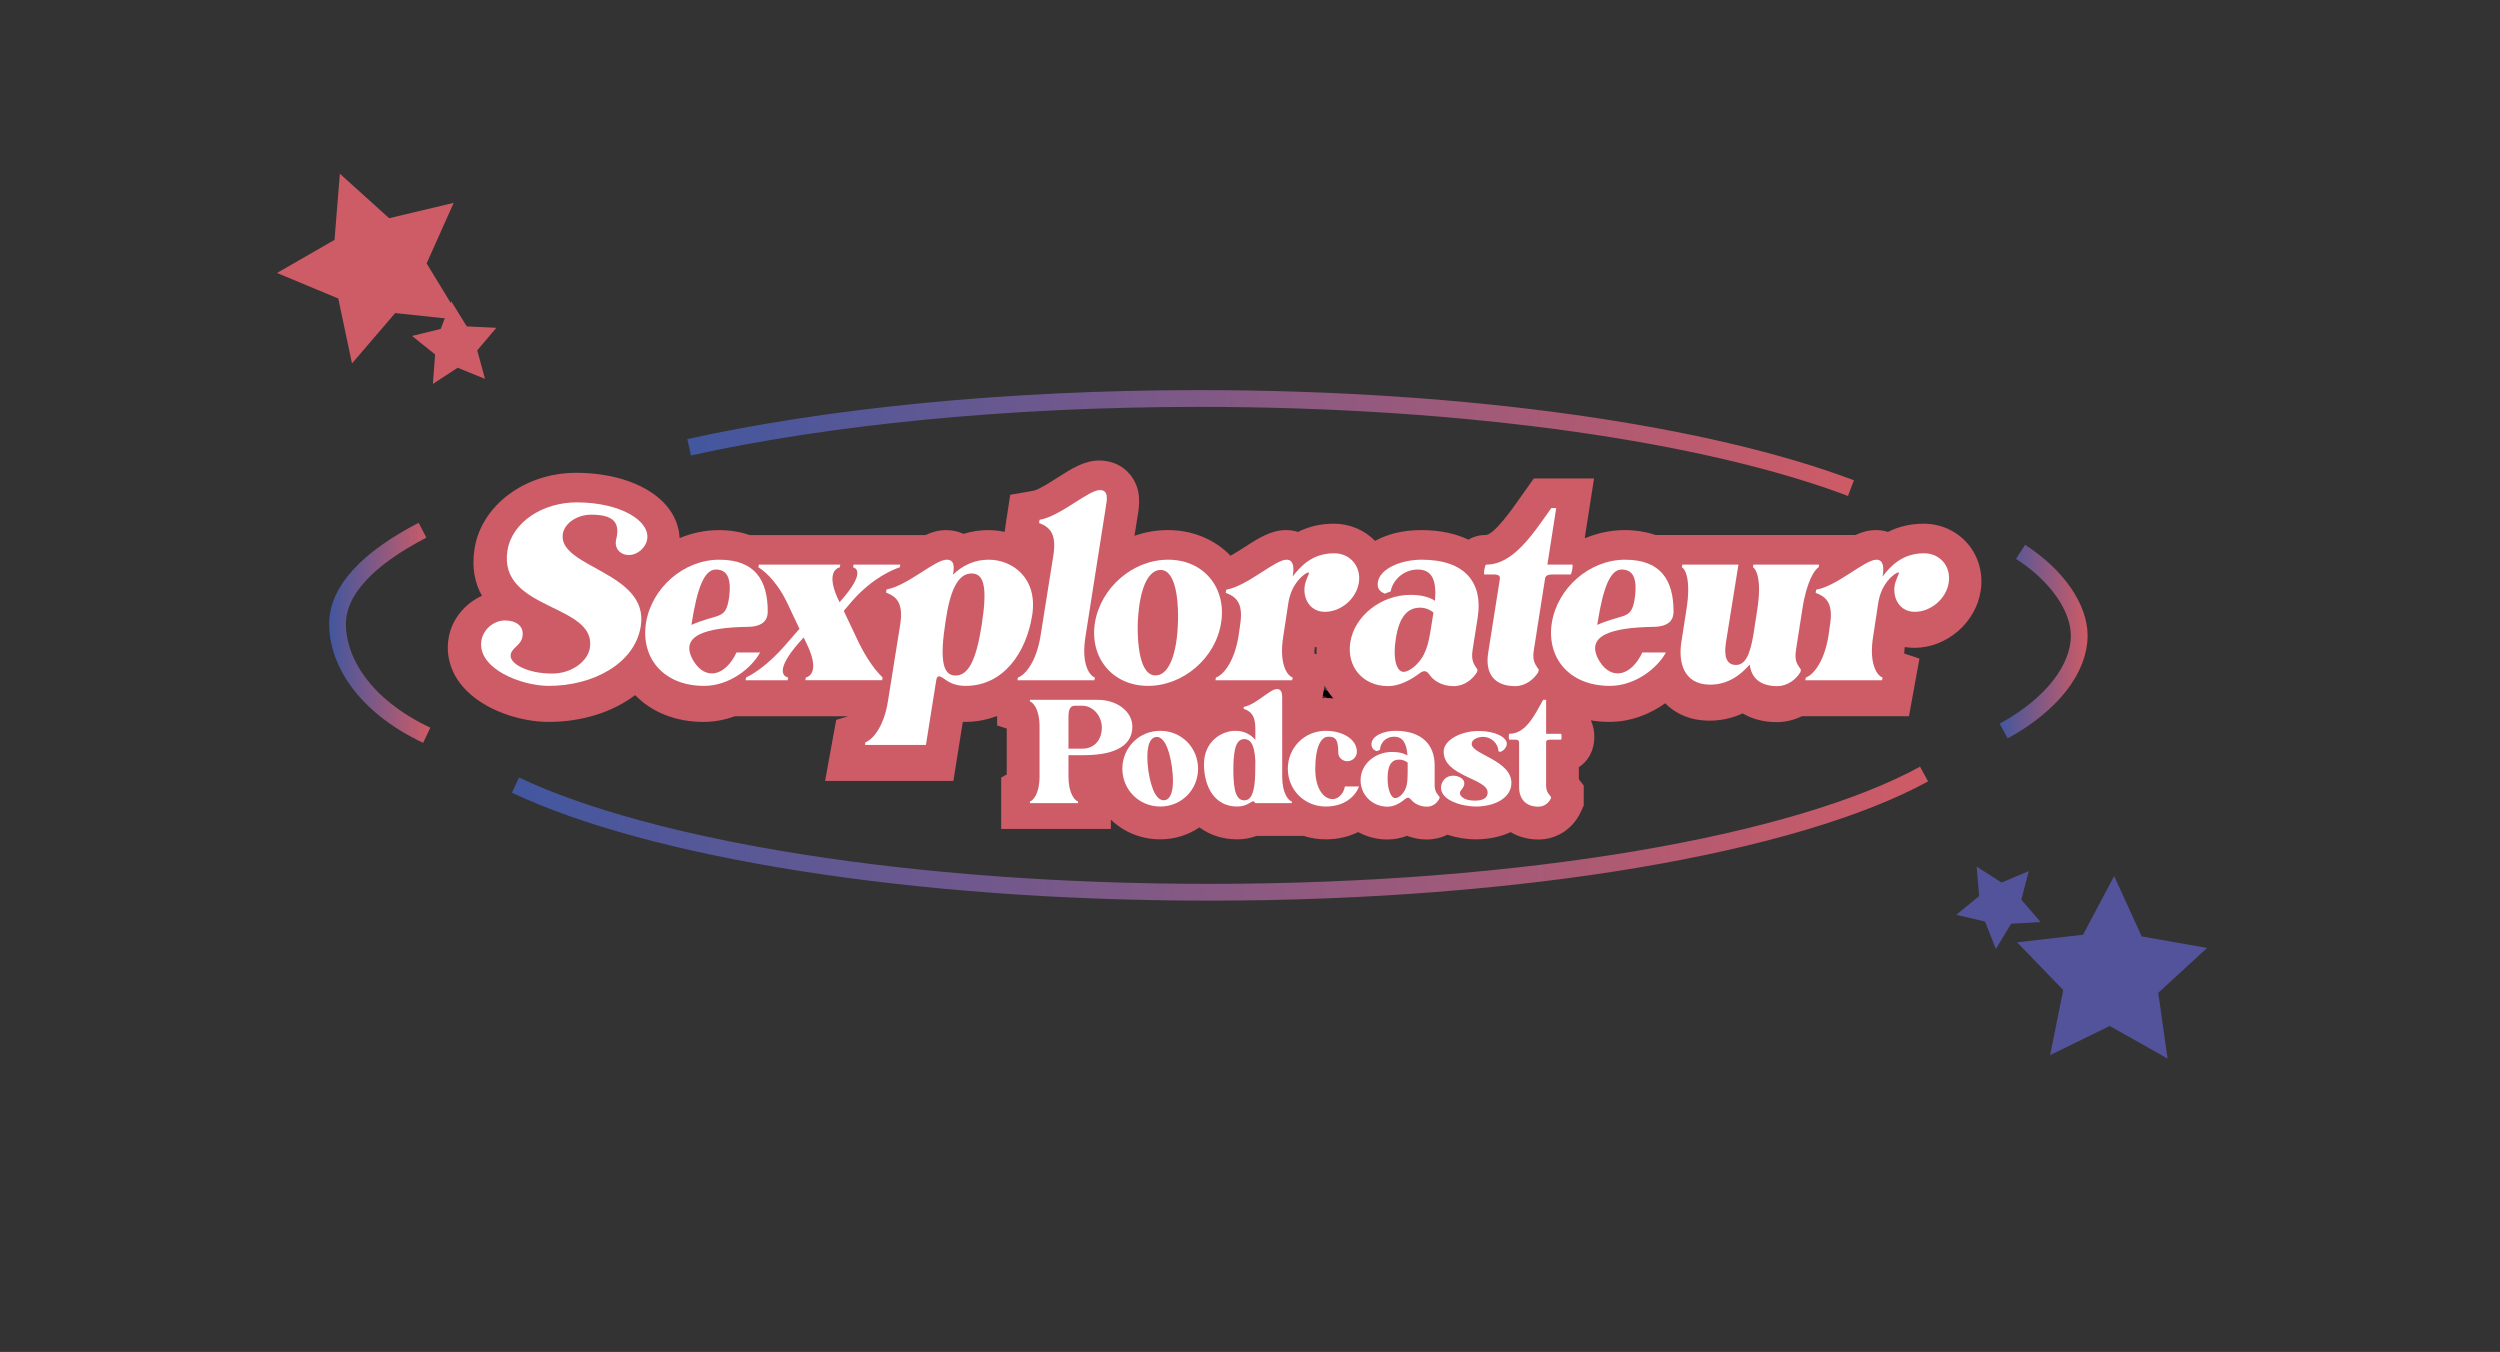 <?xml version="1.0" encoding="UTF-8"?>
<svg id="Calque_1" data-name="Calque 1" xmlns="http://www.w3.org/2000/svg" xmlns:xlink="http://www.w3.org/1999/xlink" viewBox="0 0 1640.9 887.34">
  <rect x="0" y="0" width="1640.9" height="887.34" fill="#333333" stroke="none"/>
  <defs>
    <style>
      .cls-1 {
        stroke: url(#Dégradé_sans_nom_495);
      }

      .cls-1, .cls-2, .cls-3, .cls-4 {
        fill: none;
        stroke-miterlimit: 10;
        stroke-width: 11px;
      }

      .cls-2 {
        stroke: url(#Dégradé_sans_nom_493);
      }

      .cls-3 {
        stroke: url(#Dégradé_sans_nom_493-2);
      }

      .cls-4 {
        stroke: url(#Dégradé_sans_nom_493-3);
      }

      .cls-5 {
        fill: #52539a;
      }

      .cls-5, .cls-6, .cls-7, .cls-8 {
        stroke-width: 0px;
      }

      .cls-6 {
        fill: #cd5c66;
      }

      .cls-7 {
        fill: #fff;
      }

      .cls-8 {
        fill: #010101;
      }
    </style>
    <linearGradient id="Dégradé_sans_nom_493" data-name="Dégradé sans nom 493" x1="216.04" y1="415.35" x2="282.43" y2="415.35" gradientUnits="userSpaceOnUse">
      <stop offset="0" stop-color="#42579f"/>
      <stop offset="1" stop-color="#ce5b66"/>
    </linearGradient>
    <linearGradient id="Dégradé_sans_nom_495" data-name="Dégradé sans nom 495" x1="335.98" y1="547.18" x2="1265.51" y2="547.18" gradientUnits="userSpaceOnUse">
      <stop offset="0" stop-color="#42579f"/>
      <stop offset="1" stop-color="#ce5b66"/>
    </linearGradient>
    <linearGradient id="Dégradé_sans_nom_493-2" data-name="Dégradé sans nom 493" x1="1312.48" y1="421.12" x2="1370.21" y2="421.12" xlink:href="#Dégradé_sans_nom_493"/>
    <linearGradient id="Dégradé_sans_nom_493-3" data-name="Dégradé sans nom 493" x1="451.15" y1="290.79" x2="1216.83" y2="290.79" xlink:href="#Dégradé_sans_nom_493"/>
  </defs>
  <polygon class="cls-6" points="302.71 210.1 259.39 205.48 231.03 238.55 222.03 195.93 181.82 179.17 219.57 157.44 223.08 114.02 255.42 143.22 297.8 133.13 280.02 172.9 302.71 210.1"/>
  <polygon class="cls-5" points="1297.39 568.8 1313.73 579.27 1331.61 571.74 1326.71 590.51 1339.39 605.19 1320.02 606.33 1309.98 622.92 1302.92 604.86 1284.03 600.44 1299.03 588.13 1297.39 568.8"/>
  <path class="cls-2" d="m280.08,482.6c-41.52-19.61-58.54-48.99-58.54-73.02,0-22.15,20.09-43.07,55.76-61.57"/>
  <path class="cls-1" d="m1262.87,508.05c-83.84,45.9-262.53,77.59-469.43,77.59-195.79,0-366.32-28.38-455.11-70.33"/>
  <path class="cls-3" d="m1326.21,362.2c24.4,15.82,38.5,36.91,38.5,55.02,0,21.11-16.98,44.75-49.58,62.6"/>
  <path class="cls-4" d="m452.33,293.57c90.48-19.98,207.25-32.01,334.73-32.01,177.3,0,333.89,23.28,427.82,58.82"/>
  <polygon class="cls-5" points="1323.94 618.51 1367.22 613.52 1387.64 575.03 1405.76 614.65 1448.67 622.18 1416.6 651.66 1422.69 694.8 1384.75 673.4 1345.61 692.53 1354.23 649.83 1323.94 618.51"/>
  <polygon class="cls-6" points="318.34 248.69 300.38 241.36 284.15 251.99 285.58 232.65 270.45 220.51 289.29 215.88 296.16 197.74 306.38 214.23 325.76 215.16 313.23 229.98 318.34 248.69"/>
  <g>
    <g>
      <path class="cls-8" d="m737.87,449.96c0,14.53-15.11,18.79-31.97,18.79h-9.98v14.04c0,11.24,4.17,15.69,6.29,16.37v1.06h-31.58v-1.06c2.13-.68,6.3-5.13,6.3-16.37v-32.93c0-11.24-4.17-15.69-6.3-16.37v-1.07h44.36c13.27,0,22.86,8.04,22.86,17.53Zm-32.84,14.53c8.23,0,12.79-6.2,12.79-13.85s-5.81-14.34-12.79-14.34h-4.75c-2.23,0-4.36.87-4.36,7.36v20.83h9.1Z"/>
      <path class="cls-8" d="m731.29,477.66c0-13.75,10.85-24.89,24.89-24.89s24.8,11.14,24.8,24.89-10.85,24.8-24.8,24.8-24.89-11.04-24.89-24.8Zm32.54-1.07c-1.84-13.27-5.81-20.44-10.56-19.76-4.84.68-6.69,8.72-4.94,21.89,1.94,13.27,5.91,20.34,10.75,19.57,4.65-.58,6.59-8.53,4.75-21.7Z"/>
      <path class="cls-8" d="m836.2,482.8c0,11.24,4.17,15.69,6.3,16.37v1.06h-24.02c-.78-1.55-1.26-1.65-3.97.1-2.03,1.26-4.65,2.13-7.85,2.13-14.92,0-21.79-13.08-21.79-27.8s11.33-21.89,20.63-21.89c5.62,0,9.98,2.33,13.08,5.91v-7.46c0-7.94-2.52-11.14-7.65-12.88v-1.26c8.04-1.45,17.24-11.72,21.79-11.72,3.68,0,3.49,3.97,3.49,6.88v50.56Zm-24.89,15.6c4.84,0,6.88-5.81,7.17-17.34l.1-8.33c-.49-12.11-3.88-14.53-7.27-14.53-5.04,0-7.17,5.81-7.17,20.15s2.13,20.05,7.17,20.05Z"/>
      <path class="cls-8" d="m886.67,489.29c-2.33,6.1-9.11,13.17-21.89,13.17-14.05,0-24.89-11.04-24.89-24.8s10.85-24.89,24.89-24.89c10.95,0,20.44,5.42,20.44,13.75,0,3.39-2.81,6.2-6.3,6.2s-6.2-2.81-5.91-6.2c0-9.49-3.1-9.88-6.59-9.88-5.13,0-8.52,7.65-8.52,21.02s5.62,19.95,11.53,19.95c2.71,0,6.97-2.71,7.94-8.33h9.3Z"/>
      <path class="cls-8" d="m939.47,496.07v.97c-1.26,2.71-4.07,5.52-8.23,5.52-5.04,0-8.62-2.33-10.66-4.84-1.16-1.26-2.13-1.36-3.49-.39-3.29,2.91-7.46,5.23-11.72,5.23-10.07,0-17.73-7.75-17.73-17.34,0-10.36,9.3-18.6,20.73-18.6,4.07,0,7.46.78,10.07,2.32-.58-7.65-2.81-12.3-8.72-12.3s-9.3,4.55-9.3,8.62l-2.23.87c-2.23-.87-3.39-2.13-3.39-4.65,0-5.13,7.56-8.72,15.79-8.72,17.43,0,25.67,9.39,25.67,22.57v12.98c0,4.65,1.94,6.1,3.2,7.75Zm-28.96.87c1.06,0,2.52-.78,3.97-2.13,3.78-3.97,4.07-8.33,4.07-15.21v-6c-1.55-1.16-3.58-1.94-5.52-1.94-4.94,0-7.65,3.49-7.65,12.21,0,7.75,2.23,13.08,5.13,13.08Z"/>
      <path class="cls-8" d="m948.28,482.21c3.49,0,7.46,1.84,7.46,5.04,0,3-2.91,4.45-2.91,6.3,0,2.42,3.2,5.04,9.78,5.04,5.42,0,8.43-1.74,8.43-5.33,0-9.3-28.87-10.46-28.87-26.83,0-7.65,11.43-13.56,22.96-13.56,10.85,0,18.5,4.17,18.5,8.33,0,2.13-2.03,4.94-4.55,5.42l-.97-.48c0-4.55-4.26-9.4-10.08-9.4-3.29,0-7.46,1.55-7.46,4.65,0,6.88,26.06,10.66,26.06,25.57,0,10.17-11.43,15.5-23.34,15.5-8.52,0-22.86-3.78-22.86-12.3,0-4.36,3.39-7.94,7.85-7.94Z"/>
      <path class="cls-8" d="m1019.19,454.71c.48,0,.48,3.87,0,3.87h-6.97c-1.94,0-2.61.49-2.81,1.36v28.38c0,4.75,1.84,6.01,3.2,7.75v.97c-1.26,2.71-4.07,5.52-8.23,5.52-8.33,0-12.69-5.04-12.69-12.88v-28.19c0-1.94,0-2.91-2.91-2.91h-3.49c-.48,0-.48-3.87,0-3.87h.1c10.66,0,16.56-12.3,22.09-22.28h1.94v22.28h9.78Z"/>
    </g>
    <g>
      <path class="cls-6" d="m331.15,409.34c7.26,0,12.59,3.71,11.46,10.49-.81,5.81-7.1,7.43-7.75,11.95-.97,5.97,11.14,12.43,27.12,12.43,13.08,0,23.41-8.07,24.86-16.79,4.68-29.23-60.38-24.38-54.09-63.94,2.91-18.57,23.09-31.64,45.37-31.64,28.58,0,48.28,11.95,46.34,24.22-.97,5.65-6.3,10.33-12.11,10.33s-9.69-4.68-8.23-10.33c2.74-11.14-1.94-16.14-16.47-16.14-8.72,0-17.28,5.17-18.57,12.59-3.39,22.28,56.83,24.86,51.18,60.55-3.87,24.7-31.48,39.23-60.38,39.23-18.24,0-47.14-11.46-44.24-29.71,1.13-7.27,8.07-13.24,15.5-13.24Z"/>
      <path class="cls-6" d="m498.58,430.33c-5.49,10.17-20.02,21.96-36.81,21.96-26.64,0-41.65-18.41-38.1-41.33,3.71-22.93,24.7-41.49,48.11-41.49s31.81,13.4,31.81,34.07c0,5.33-2.91,10.01-13.72,10.01-26.64.48-45.21,5.49-34.87,22.6,7.91,12.76,20.83,9.69,28.09-5.81h15.5Zm-44.88-19.38l-.16,1.29c17.76-7.75,22.28-3.07,24.54-17.12,2.1-14.21-1.61-19.21-8.56-19.21-7.75,0-12.27,12.76-15.82,35.04Z"/>
      <path class="cls-6" d="m553.48,403.04l10.01,21.15c7.75,15.66,14.53,21.47,15.5,22.6l-.32,1.78h-50.37l.32-1.78c4.36-1.13,8.07-6.94.32-22.6l-1.78-3.71-3.87,4.36c-13.08,15.34-10.82,20.83-6.3,21.96l-.32,1.78h-27.61l.32-1.78c2.26-1.13,13.24-6.62,26.32-21.96l8.72-10.01-8.4-17.76c-7.75-15.66-16.63-21.47-18.57-22.6l.32-1.78h53.44l-.32,1.78c-4.36,1.13-8.07,6.94-.32,22.6l.16.32.97-1.13c13.4-15.18,11.95-20.67,7.91-21.8l.32-1.78h30.68l-.32,1.78c-3.71,1.13-17.6,6.62-31,21.8l-5.81,6.78Z"/>
      <path class="cls-6" d="m677.16,405.95c-3.87,24.54-18.89,46.34-43.75,46.34-5.33,0-9.36-1.45-12.43-3.55-4.04-2.9-6.13-4.2-6.78-.16l-6.78,42.46h-40.04l.32-1.78c3.71-1.13,11.95-8.56,14.85-27.29l7.91-49.41c2.1-13.24-1.13-18.57-9.2-21.47l.32-2.1c13.72-2.42,31.81-19.54,39.39-19.54,5.49,0,5.01,5.17,4.2,9.85,6.13-5.97,14.05-9.85,23.41-9.85,15.5,0,32.45,11.95,28.58,36.49Zm-33.1,6.13c3.71-23.9,1.78-33.58-6.62-33.58-5.97,0-12.92,4.68-16.63,28.42l-.48,2.91c-3.71,23.73-2.42,35.68,6.46,35.68,8.4,0,13.56-9.69,17.28-33.42Z"/>
      <path class="cls-6" d="m725.43,335.23l-13.24,84.28c-3.07,18.73,2.74,26.16,6.13,27.29l-.32,1.78h-50.54l.32-1.78c3.71-1.13,11.79-8.56,14.85-27.29l8.39-52.63c2.1-13.24-1.29-18.57-9.36-21.48l.32-2.1c13.88-2.42,31.97-19.54,39.56-19.54,6.13,0,4.68,6.62,3.87,11.46Z"/>
      <path class="cls-6" d="m718.33,410.95c3.71-22.93,24.7-41.49,48.11-41.49s38.43,18.57,34.71,41.49c-3.55,22.93-24.7,41.33-47.95,41.33s-38.43-18.41-34.87-41.33Zm54.57-1.78c.32-22.12-4.36-34.07-12.43-32.94-8.23,1.13-13.4,14.53-14.05,36.49-.16,22.12,4.52,33.91,12.75,32.61,7.91-.97,13.24-14.21,13.72-36.17Z"/>
      <path class="cls-6" d="m891.58,384.47c-1.61,10.66-11.79,19.21-22.28,19.21-9.69,0-14.53-8.56-13.24-17.11.32-1.94.97-3.71,1.78-5.65,1.29-2.91,1.94-4.2-1.78-1.94-4.68,3.39-9.2,9.53-10.66,18.25l-3.39,22.28c-3.07,18.73,2.74,26.16,6.13,27.29l-.32,1.78h-50.37l.32-1.78c3.71-1.13,11.79-8.56,14.85-27.29l.97-6.78c2.1-13.24-1.13-18.57-9.36-21.47l.32-2.1c13.88-2.42,31.97-19.7,39.56-19.7,5.17,0,4.84,6.3,4.04,10.98,5.65-7.26,13.24-15.18,27.29-15.18,10.49,0,17.76,8.72,16.15,19.21Z"/>
      <path class="cls-6" d="m966.22,428.71c-1.29,7.75,1.61,10.17,3.23,12.92l-.32,1.62c-2.74,4.52-8.23,9.2-15.18,9.2-8.39,0-13.72-3.88-16.47-8.07-1.61-2.1-3.23-2.26-5.65-.65-6.3,4.84-13.88,8.72-20.99,8.72-16.79,0-27.45-12.92-24.86-28.9,2.74-17.28,20.34-31,39.39-31,6.78,0,12.27,1.29,16.15,3.88,1.13-12.76-1.45-20.51-11.3-20.51s-16.63,7.59-17.76,14.37l-3.87,1.45c-3.55-1.45-5.17-3.55-4.52-7.75,1.45-8.56,15.01-14.53,28.74-14.53,29.06,0,40.2,15.66,36.81,37.62l-3.39,21.63Zm-45.21,14.37c1.78,0,4.36-1.29,7.1-3.55,7.26-6.62,9.04-13.88,10.82-25.35l1.61-10.01c-2.26-1.94-5.49-3.23-8.72-3.23-8.23,0-13.72,5.81-15.98,20.34-2.1,12.92.32,21.8,5.17,21.8Z"/>
      <path class="cls-6" d="m1015.31,372.68h16.31c.81,0-.32,6.46-1.13,6.46h-11.62c-3.23,0-4.52.81-5,2.26l-7.43,47.31c-1.29,7.91,1.45,10.01,3.23,12.92l-.32,1.62c-2.74,4.52-8.23,9.2-15.18,9.2-13.88,0-19.7-8.4-17.76-21.48l7.43-46.98c.65-3.23.81-4.84-4.04-4.84h-5.81c-.81,0,.32-6.46,1.13-6.46h.16c17.76,0,30.84-20.5,42.62-37.13h3.23l-5.81,37.13Z"/>
      <path class="cls-6" d="m1093.13,430.33c-5.49,10.17-20.02,21.96-36.81,21.96-26.64,0-41.65-18.41-38.1-41.33,3.71-22.93,24.7-41.49,48.11-41.49s31.81,13.4,31.81,34.07c0,5.33-2.91,10.01-13.72,10.01-26.64.48-45.21,5.49-34.87,22.6,7.91,12.76,20.83,9.69,28.09-5.81h15.5Zm-44.88-19.38l-.16,1.29c17.76-7.75,22.28-3.07,24.54-17.12,2.1-14.21-1.61-19.21-8.56-19.21-7.75,0-12.27,12.76-15.82,35.04Z"/>
      <path class="cls-6" d="m1193.66,372.68l-.32,1.78c-2.26,1.13-7.75,8.56-10.65,27.29l-4.2,26.96c-1.29,7.91,1.45,10.01,3.23,12.92l-.32,1.62c-2.74,4.52-8.23,9.2-15.18,9.2-11.14,0-17.11-5.33-18.08-14.21-6.13,7.1-14.53,13.24-25.99,13.24-17.44,0-20.99-14.69-18.89-27.93l3.39-21.8c2.91-18.73-.65-26.16-3.07-27.29l.32-1.78h36.81l-8.23,51.34c-1.45,9.37.65,14.53,6.62,14.53,6.46,0,9.36-7.59,11.46-20.02l2.58-16.79c2.91-18.73-.65-26.16-2.91-27.29l.32-1.78h43.11Z"/>
      <path class="cls-6" d="m1291.45,356.78c-7.11-8.29-17.62-13.05-28.84-13.05-9.41,0-17.16,2.24-23.45,5.39-2.51-.78-5.16-1.19-7.87-1.19-4.78,0-9.16,1.26-13.49,3.23h-131.19c-6.07-2.08-12.84-3.23-20.28-3.23-8.92,0-17.62,1.87-25.7,5.23-.15-.07-.29-.16-.44-.22l6.09-38.91h-39.52l-6.44,9.08-2.53,3.59c-5.14,7.32-17.19,24.46-22.69,24.46-4.21,0-8.02,1.08-11.27,3.05-7.72-3.67-17.84-6.28-31.03-6.28-12.35,0-22.4,2.78-30.22,7.08-7.04-7.17-16.77-11.28-27.15-11.28-9.41,0-17.16,2.24-23.45,5.39-2.51-.78-5.16-1.19-7.87-1.19-9.85,0-18.04,5.27-27.53,11.37-2.33,1.5-5.72,3.68-8.87,5.48-10.53-10.89-25.04-16.85-41.26-16.85-7.5,0-14.84,1.32-21.79,3.74l2.13-13.57c.95-5.58,2.92-17.19-5.24-26.86-4.9-5.8-11.99-8.99-19.98-8.99-9.81,0-17.99,5.22-27.47,11.27-4.4,2.81-12.59,8.03-15.79,8.59l-15.22,2.66-2.68,17.37-.98,6.94c-3.52-.74-7.15-1.13-10.85-1.13-5.58,0-11,.83-16.16,2.45-3.46-1.6-7.34-2.45-11.45-2.45-4.78,0-9.17,1.25-13.52,3.23h-115.39c-6.07-2.08-12.84-3.23-20.28-3.23-8.93,0-17.63,1.88-25.71,5.24-.29-7.6-3.23-15.02-8.66-21.37-11.5-13.46-33.66-21.49-59.28-21.49-33.54,0-62.19,21.43-66.63,49.79-2.02,12.68.28,22.79,4.86,30.93-11.3,5.08-20.03,15.67-21.97,28.16-1.77,11.12,1.52,22.24,9.28,31.33,13.65,16,38.71,23.29,56.22,23.29,22.46,0,42.38-6.52,57-17.59,11.02,11.37,26.82,17.59,44.88,17.59,7.3,0,14.2-1.4,20.57-3.71h74.36l-7.84,2.38-7.29,40.08h84.2l6.19-38.77c.48.01.96.02,1.44.02,7.24,0,14.12-1.33,20.57-3.71h.52v6.05l6.3,2v30.18l-3.65,2v33.73h71.99v-6.1c8.31,8.03,19.69,12.93,32.43,12.93,9.52,0,18.37-2.89,25.73-7.83,6.84,5.02,15.25,7.83,24.74,7.83,4.41,0,8.72-.76,12.74-2.23h30.94c4.53,1.44,9.38,2.23,14.45,2.23,8.31,0,15.38-1.86,21.3-4.78,5.67,3.11,12.22,4.88,19.28,4.88,4.32,0,8.6-.82,12.76-2.43,4.09,1.59,8.53,2.43,13.11,2.43s9.33-1.11,13.42-3.14c5.93,1.99,12.34,3.04,18.64,3.04,8.55,0,16.3-1.71,22.89-4.73,5.18,3.07,11.35,4.83,18.19,4.83,11.96,0,22.6-6.89,27.75-17.97l2.01-4.32v-13.12l-3.2-4.11v-7.96c5.82-3.77,10.15-10.52,10.15-19.96,0-4.11-.86-7.68-2.26-10.75,3.9.65,7.94,1,12.12,1,14.04,0,26.64-5.06,36.65-12.22,5.53,5.6,14.75,11.41,29.18,11.41,6.05,0,13.65-1.06,21.7-4.77,6.2,3.71,13.8,5.74,22.38,5.74,5.71,0,11.33-1.37,16.46-3.88h70.29l6.88-37.82-9.98-3.33c.02-1.13.11-2.54.33-4.27,2.04.35,4.14.53,6.29.53,21.24,0,40.38-16.48,43.56-37.47,1.74-11.29-1.39-22.58-8.58-30.97Zm-428.44,67.9c.4.07.8.1,1.2.15-.1,1.54-.11,3.07-.07,4.6l-1.46-.49c.02-1.13.11-2.54.33-4.27Zm4.93,33.58l1.49-8.22c1.49,2.81,3.26,5.48,5.34,7.92.13.15.28.29.42.44-1.65-.15-3.32-.25-5.03-.25-.75,0-1.48.08-2.22.11Z"/>
      <path class="cls-6" d="m1278.75,384.47c-1.61,10.66-11.78,19.21-22.28,19.21-9.69,0-14.53-8.56-13.24-17.11.32-1.94.97-3.71,1.78-5.65,1.29-2.91,1.94-4.2-1.78-1.94-4.68,3.39-9.2,9.53-10.66,18.25l-3.39,22.28c-3.07,18.73,2.74,26.16,6.13,27.29l-.32,1.78h-50.37l.32-1.78c3.71-1.13,11.79-8.56,14.85-27.29l.97-6.78c2.1-13.24-1.13-18.57-9.36-21.47l.32-2.1c13.88-2.42,31.97-19.7,39.56-19.7,5.17,0,4.84,6.3,4.04,10.98,5.65-7.26,13.24-15.18,27.29-15.18,10.49,0,17.76,8.72,16.14,19.21Z"/>
    </g>
    <g>
      <path class="cls-7" d="m743.25,476.87c0,14.53-15.11,18.79-31.97,18.79h-9.98v14.04c0,11.24,4.17,15.69,6.29,16.37v1.06h-31.58v-1.06c2.13-.68,6.3-5.13,6.3-16.37v-32.93c0-11.24-4.17-15.69-6.3-16.37v-1.07h44.36c13.27,0,22.86,8.04,22.86,17.53Zm-32.84,14.53c8.23,0,12.79-6.2,12.79-13.85s-5.81-14.34-12.79-14.34h-4.75c-2.23,0-4.36.87-4.36,7.36v20.83h9.1Z"/>
      <path class="cls-7" d="m736.67,504.57c0-13.75,10.85-24.89,24.89-24.89s24.8,11.14,24.8,24.89-10.85,24.8-24.8,24.8-24.89-11.04-24.89-24.8Zm32.54-1.07c-1.84-13.27-5.81-20.44-10.56-19.76-4.84.68-6.69,8.72-4.94,21.89,1.94,13.27,5.91,20.34,10.75,19.57,4.65-.58,6.59-8.53,4.75-21.7Z"/>
      <path class="cls-7" d="m841.58,509.71c0,11.24,4.17,15.69,6.3,16.37v1.06h-24.02c-.78-1.55-1.26-1.65-3.97.1-2.03,1.26-4.65,2.13-7.85,2.13-14.92,0-21.79-13.08-21.79-27.8s11.33-21.89,20.63-21.89c5.62,0,9.98,2.33,13.08,5.91v-7.46c0-7.94-2.52-11.14-7.65-12.88v-1.26c8.04-1.45,17.24-11.72,21.79-11.72,3.68,0,3.49,3.97,3.49,6.88v50.56Zm-24.89,15.6c4.84,0,6.88-5.81,7.17-17.34l.1-8.33c-.49-12.11-3.88-14.53-7.27-14.53-5.04,0-7.17,5.81-7.17,20.15s2.13,20.05,7.17,20.05Z"/>
      <path class="cls-7" d="m892.05,516.2c-2.33,6.1-9.11,13.17-21.89,13.17-14.05,0-24.89-11.04-24.89-24.8s10.85-24.89,24.89-24.89c10.95,0,20.44,5.42,20.44,13.75,0,3.39-2.81,6.2-6.3,6.2s-6.2-2.81-5.91-6.2c0-9.49-3.1-9.88-6.59-9.88-5.13,0-8.52,7.65-8.52,21.02s5.62,19.95,11.53,19.95c2.71,0,6.97-2.71,7.94-8.33h9.3Z"/>
      <path class="cls-7" d="m944.85,522.98v.97c-1.26,2.71-4.07,5.52-8.23,5.52-5.04,0-8.62-2.33-10.66-4.84-1.16-1.26-2.13-1.36-3.49-.39-3.29,2.91-7.46,5.23-11.72,5.23-10.07,0-17.73-7.75-17.73-17.34,0-10.36,9.3-18.6,20.73-18.6,4.07,0,7.46.78,10.07,2.32-.58-7.65-2.81-12.3-8.72-12.3s-9.3,4.55-9.3,8.62l-2.23.87c-2.23-.87-3.39-2.13-3.39-4.65,0-5.13,7.56-8.72,15.79-8.72,17.43,0,25.67,9.39,25.67,22.57v12.98c0,4.65,1.94,6.1,3.2,7.75Zm-28.96.87c1.06,0,2.52-.78,3.97-2.13,3.78-3.97,4.07-8.33,4.07-15.21v-6c-1.55-1.16-3.58-1.94-5.52-1.94-4.94,0-7.65,3.49-7.65,12.21,0,7.75,2.23,13.08,5.13,13.08Z"/>
      <path class="cls-7" d="m953.67,509.12c3.49,0,7.46,1.84,7.46,5.04,0,3-2.91,4.45-2.91,6.3,0,2.42,3.2,5.04,9.78,5.04,5.42,0,8.43-1.74,8.43-5.33,0-9.3-28.87-10.46-28.87-26.83,0-7.65,11.43-13.56,22.96-13.56,10.85,0,18.5,4.17,18.5,8.33,0,2.13-2.03,4.94-4.55,5.42l-.97-.48c0-4.55-4.26-9.4-10.08-9.4-3.29,0-7.46,1.55-7.46,4.65,0,6.88,26.06,10.66,26.06,25.57,0,10.17-11.43,15.5-23.34,15.5-8.52,0-22.86-3.78-22.86-12.3,0-4.36,3.39-7.94,7.85-7.94Z"/>
      <path class="cls-7" d="m1024.58,481.62c.48,0,.48,3.87,0,3.87h-6.97c-1.94,0-2.61.49-2.81,1.36v28.38c0,4.75,1.84,6.01,3.2,7.75v.97c-1.26,2.71-4.07,5.52-8.23,5.52-8.33,0-12.69-5.04-12.69-12.88v-28.19c0-1.94,0-2.91-2.91-2.91h-3.49c-.48,0-.48-3.87,0-3.87h.1c10.66,0,16.56-12.3,22.09-22.28h1.94v22.28h9.78Z"/>
    </g>
    <g>
      <path class="cls-7" d="m331.48,407.24c7.26,0,12.59,3.71,11.46,10.49-.81,5.81-7.1,7.43-7.75,11.95-.97,5.97,11.14,12.43,27.12,12.43,13.08,0,23.41-8.07,24.86-16.79,4.68-29.23-60.38-24.38-54.09-63.94,2.91-18.57,23.09-31.64,45.37-31.64,28.58,0,48.28,11.95,46.34,24.22-.97,5.65-6.3,10.33-12.11,10.33s-9.69-4.68-8.23-10.33c2.74-11.14-1.94-16.14-16.47-16.14-8.72,0-17.28,5.17-18.57,12.59-3.39,22.28,56.83,24.86,51.18,60.55-3.87,24.7-31.48,39.23-60.38,39.23-18.24,0-47.14-11.46-44.24-29.71,1.13-7.27,8.07-13.24,15.5-13.24Z"/>
      <path class="cls-7" d="m498.91,428.23c-5.49,10.17-20.02,21.96-36.81,21.96-26.64,0-41.65-18.41-38.1-41.33,3.71-22.93,24.7-41.49,48.11-41.49s31.81,13.4,31.81,34.07c0,5.33-2.91,10.01-13.72,10.01-26.64.48-45.21,5.49-34.87,22.6,7.91,12.76,20.83,9.69,28.09-5.81h15.5Zm-44.88-19.38l-.16,1.29c17.76-7.75,22.28-3.07,24.54-17.12,2.1-14.21-1.61-19.21-8.56-19.21-7.75,0-12.27,12.76-15.82,35.04Z"/>
      <path class="cls-7" d="m553.8,400.94l10.01,21.15c7.75,15.66,14.53,21.47,15.5,22.6l-.32,1.78h-50.37l.32-1.78c4.36-1.13,8.07-6.94.32-22.6l-1.78-3.71-3.87,4.36c-13.08,15.34-10.82,20.83-6.3,21.96l-.32,1.78h-27.61l.32-1.78c2.26-1.13,13.24-6.62,26.32-21.96l8.72-10.01-8.4-17.76c-7.75-15.66-16.63-21.47-18.57-22.6l.32-1.78h53.44l-.32,1.78c-4.36,1.13-8.07,6.94-.32,22.6l.16.32.97-1.13c13.4-15.18,11.95-20.67,7.91-21.8l.32-1.78h30.68l-.32,1.78c-3.71,1.13-17.6,6.62-31,21.8l-5.81,6.78Z"/>
      <path class="cls-7" d="m677.48,403.85c-3.87,24.54-18.89,46.34-43.75,46.34-5.33,0-9.36-1.45-12.43-3.55-4.04-2.9-6.13-4.2-6.78-.16l-6.78,42.46h-40.04l.32-1.78c3.71-1.13,11.95-8.56,14.85-27.29l7.91-49.41c2.1-13.24-1.13-18.57-9.2-21.47l.32-2.1c13.72-2.42,31.81-19.54,39.39-19.54,5.49,0,5.01,5.17,4.2,9.85,6.13-5.97,14.05-9.85,23.41-9.85,15.5,0,32.45,11.95,28.58,36.49Zm-33.1,6.13c3.71-23.9,1.78-33.58-6.62-33.58-5.97,0-12.92,4.68-16.63,28.42l-.48,2.91c-3.71,23.73-2.42,35.68,6.46,35.68,8.4,0,13.56-9.69,17.28-33.42Z"/>
      <path class="cls-7" d="m725.76,333.13l-13.24,84.28c-3.07,18.73,2.74,26.16,6.13,27.29l-.32,1.78h-50.54l.32-1.78c3.71-1.13,11.79-8.56,14.85-27.29l8.39-52.63c2.1-13.24-1.29-18.57-9.36-21.48l.32-2.1c13.88-2.42,31.97-19.54,39.56-19.54,6.13,0,4.68,6.62,3.87,11.46Z"/>
      <path class="cls-7" d="m718.65,408.85c3.71-22.93,24.7-41.49,48.11-41.49s38.43,18.57,34.71,41.49c-3.55,22.93-24.7,41.33-47.95,41.33s-38.43-18.41-34.87-41.33Zm54.57-1.78c.32-22.12-4.36-34.07-12.43-32.94-8.23,1.13-13.4,14.53-14.05,36.49-.16,22.12,4.52,33.91,12.75,32.61,7.91-.97,13.24-14.21,13.72-36.17Z"/>
      <path class="cls-7" d="m891.9,382.37c-1.61,10.66-11.79,19.21-22.28,19.21-9.69,0-14.53-8.56-13.24-17.11.32-1.94.97-3.71,1.78-5.65,1.29-2.91,1.94-4.2-1.78-1.94-4.68,3.39-9.2,9.53-10.66,18.25l-3.39,22.28c-3.07,18.73,2.74,26.16,6.13,27.29l-.32,1.78h-50.37l.32-1.78c3.71-1.13,11.79-8.56,14.85-27.29l.97-6.78c2.1-13.24-1.13-18.57-9.36-21.47l.32-2.1c13.88-2.42,31.97-19.7,39.56-19.7,5.17,0,4.84,6.3,4.04,10.98,5.65-7.26,13.24-15.18,27.29-15.18,10.49,0,17.76,8.72,16.15,19.21Z"/>
      <path class="cls-7" d="m966.55,426.61c-1.29,7.75,1.61,10.17,3.23,12.92l-.32,1.62c-2.74,4.52-8.23,9.2-15.18,9.2-8.39,0-13.72-3.88-16.47-8.07-1.61-2.1-3.23-2.26-5.65-.65-6.3,4.84-13.88,8.72-20.99,8.72-16.79,0-27.45-12.92-24.86-28.9,2.74-17.28,20.34-31,39.39-31,6.78,0,12.27,1.29,16.15,3.88,1.13-12.76-1.45-20.51-11.3-20.51s-16.63,7.59-17.76,14.37l-3.87,1.45c-3.55-1.45-5.17-3.55-4.52-7.75,1.45-8.56,15.01-14.53,28.74-14.53,29.06,0,40.2,15.66,36.81,37.62l-3.39,21.63Zm-45.21,14.37c1.78,0,4.36-1.29,7.1-3.55,7.26-6.62,9.04-13.88,10.82-25.35l1.61-10.01c-2.26-1.94-5.49-3.23-8.72-3.23-8.23,0-13.72,5.81-15.98,20.34-2.1,12.92.32,21.8,5.17,21.8Z"/>
      <path class="cls-7" d="m1015.63,370.58h16.31c.81,0-.32,6.46-1.13,6.46h-11.62c-3.23,0-4.52.81-5,2.26l-7.43,47.31c-1.29,7.91,1.45,10.01,3.23,12.92l-.32,1.62c-2.74,4.52-8.23,9.2-15.18,9.2-13.88,0-19.7-8.4-17.76-21.48l7.43-46.98c.65-3.23.81-4.84-4.04-4.84h-5.81c-.81,0,.32-6.46,1.13-6.46h.16c17.76,0,30.84-20.5,42.62-37.13h3.23l-5.81,37.13Z"/>
      <path class="cls-7" d="m1093.45,428.23c-5.49,10.17-20.02,21.96-36.81,21.96-26.64,0-41.65-18.41-38.1-41.33,3.71-22.93,24.7-41.49,48.11-41.49s31.81,13.4,31.81,34.07c0,5.33-2.91,10.01-13.72,10.01-26.64.48-45.21,5.49-34.87,22.6,7.91,12.76,20.83,9.69,28.09-5.81h15.5Zm-44.88-19.38l-.16,1.29c17.76-7.75,22.28-3.07,24.54-17.12,2.1-14.21-1.61-19.21-8.56-19.21-7.75,0-12.27,12.76-15.82,35.04Z"/>
      <path class="cls-7" d="m1193.99,370.58l-.32,1.78c-2.26,1.13-7.75,8.56-10.65,27.29l-4.2,26.96c-1.29,7.91,1.45,10.01,3.23,12.92l-.32,1.62c-2.74,4.52-8.23,9.2-15.18,9.2-11.14,0-17.11-5.33-18.08-14.21-6.13,7.1-14.53,13.24-25.99,13.24-17.44,0-20.99-14.69-18.89-27.93l3.39-21.8c2.91-18.73-.65-26.16-3.07-27.29l.32-1.78h36.81l-8.23,51.34c-1.45,9.37.65,14.53,6.62,14.53,6.46,0,9.36-7.59,11.46-20.02l2.58-16.79c2.91-18.73-.65-26.16-2.91-27.29l.32-1.78h43.11Z"/>
      <path class="cls-7" d="m1279.08,382.37c-1.61,10.66-11.78,19.21-22.28,19.21-9.69,0-14.53-8.56-13.24-17.11.32-1.94.97-3.71,1.78-5.65,1.29-2.91,1.94-4.2-1.78-1.94-4.68,3.39-9.2,9.53-10.66,18.25l-3.39,22.28c-3.07,18.73,2.74,26.16,6.13,27.29l-.32,1.78h-50.37l.32-1.78c3.71-1.13,11.79-8.56,14.85-27.29l.97-6.78c2.1-13.24-1.13-18.57-9.36-21.47l.32-2.1c13.88-2.42,31.97-19.7,39.56-19.7,5.17,0,4.84,6.3,4.04,10.98,5.65-7.26,13.24-15.18,27.29-15.18,10.49,0,17.76,8.72,16.14,19.21Z"/>
    </g>
  </g>
</svg>